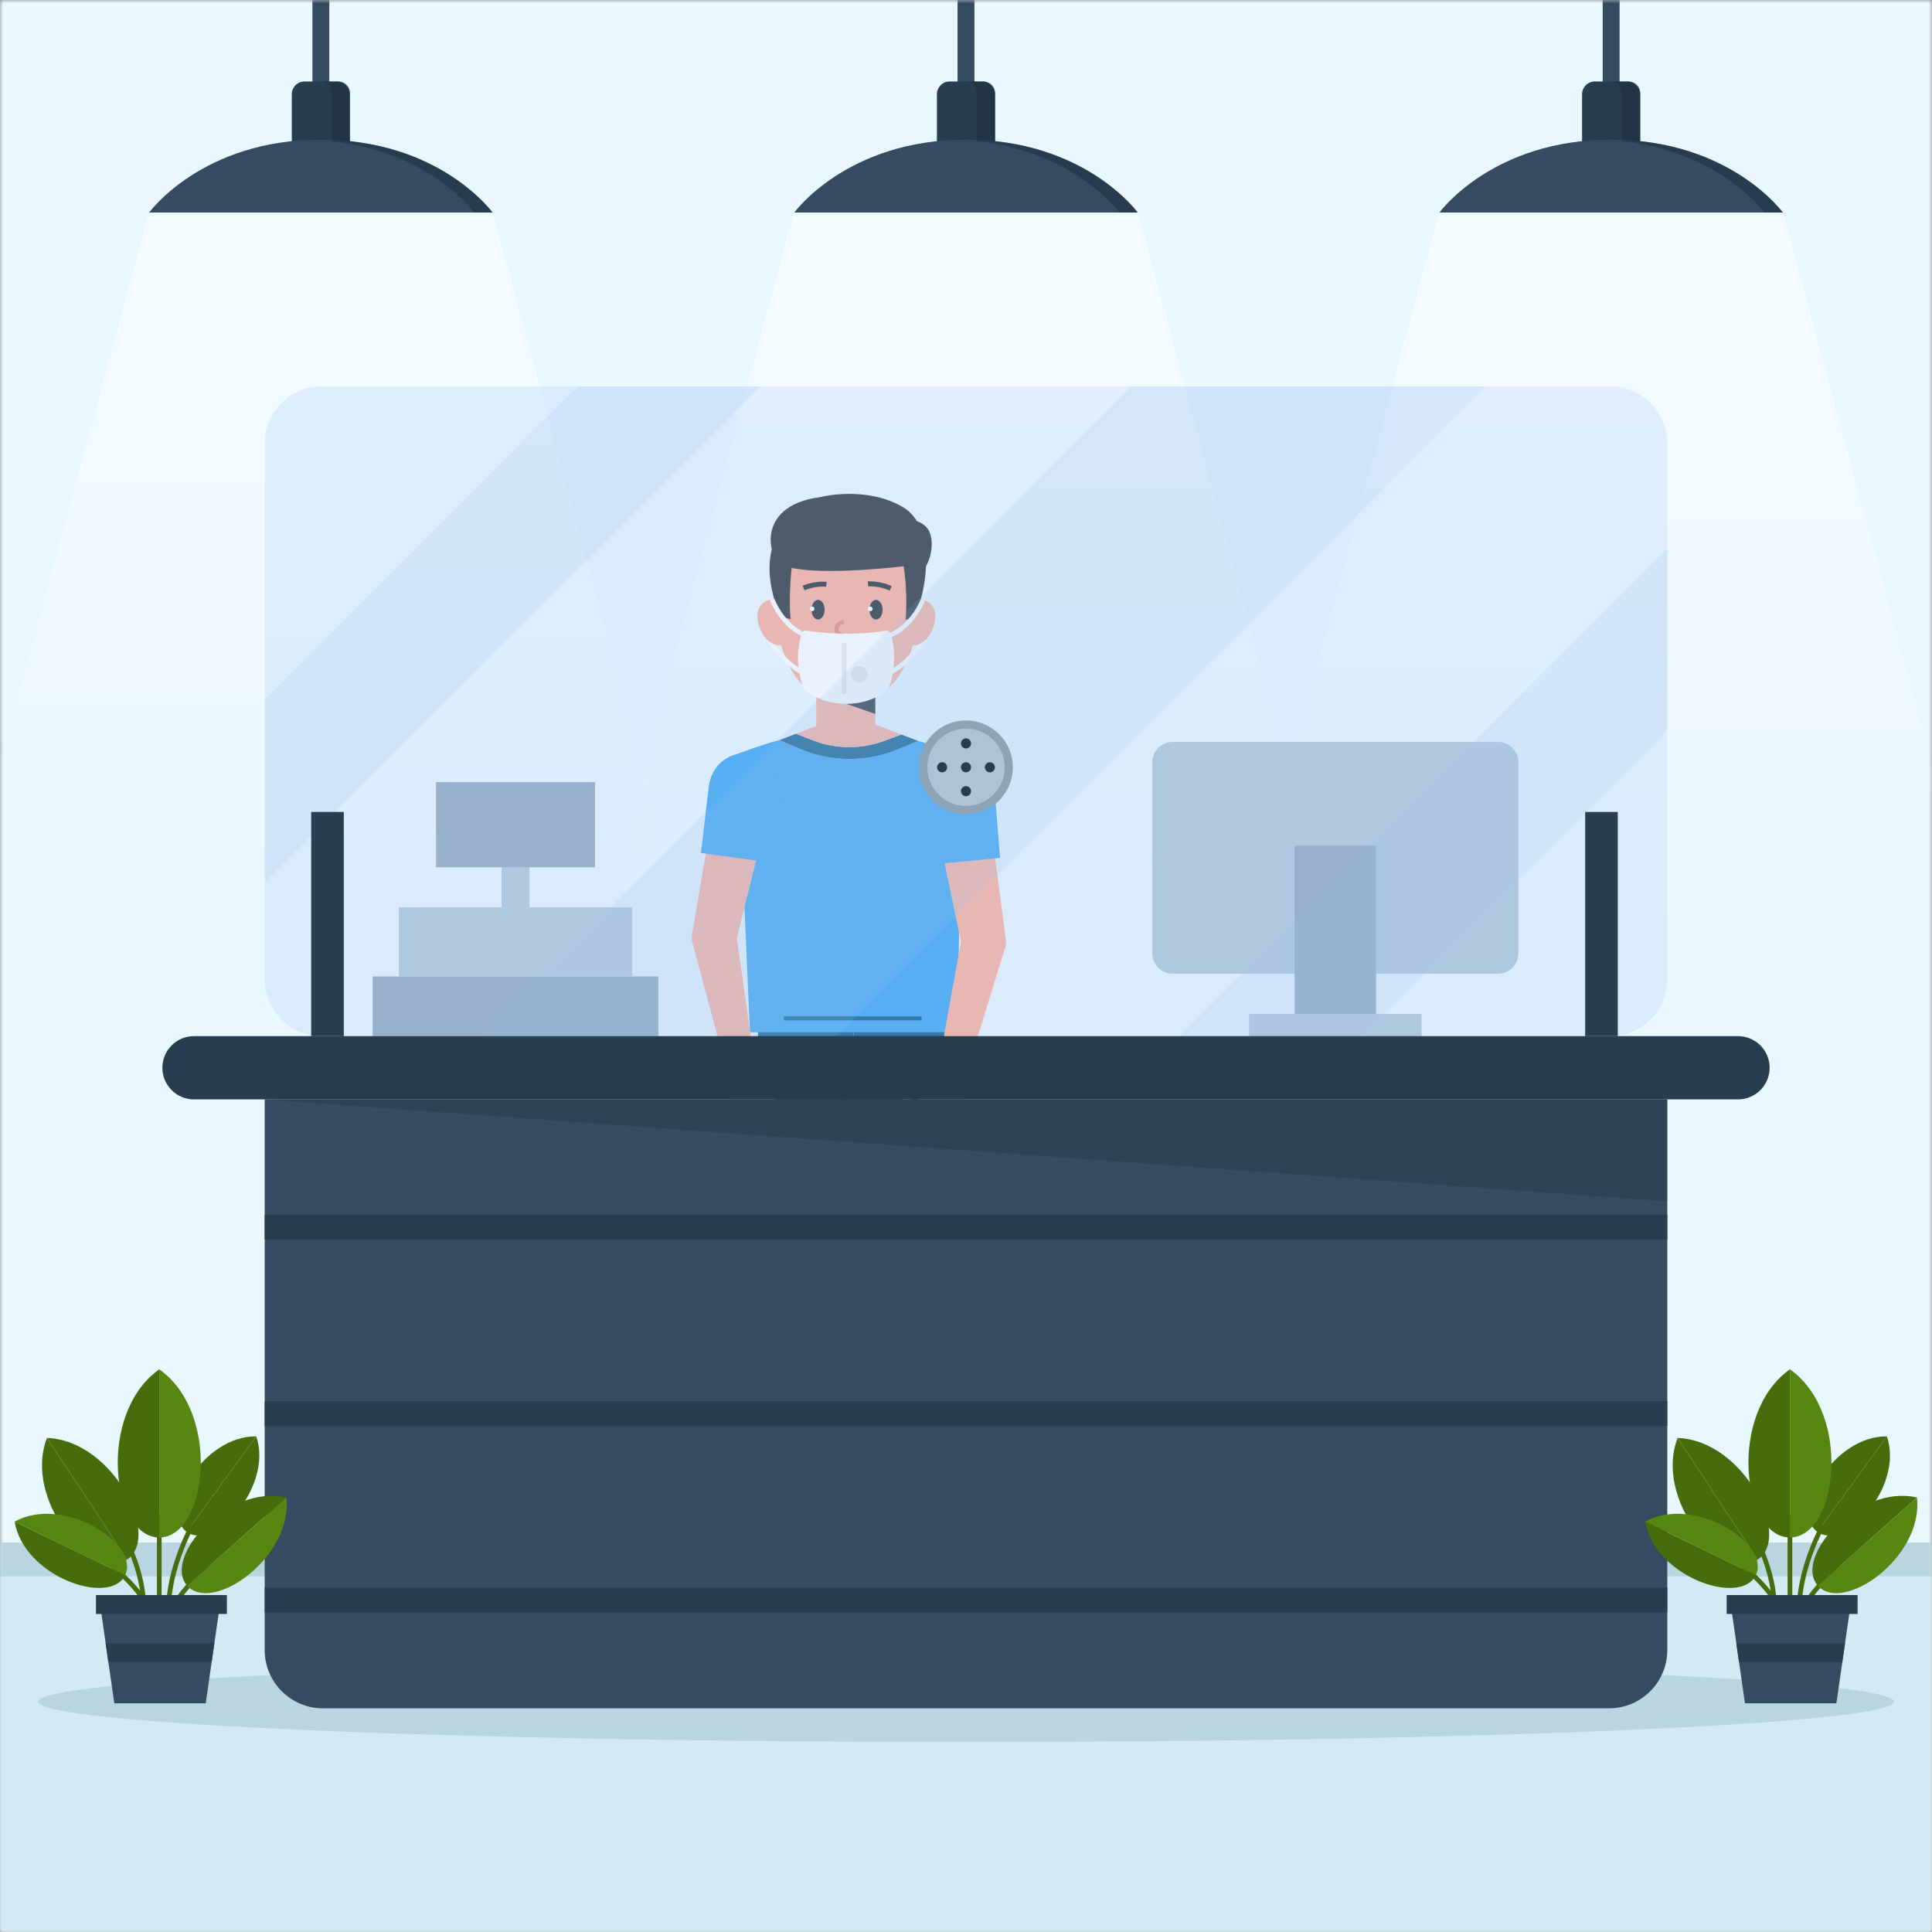 <svg width="300" height="300" viewBox="0 0 300 300" fill="none" xmlns="http://www.w3.org/2000/svg">
<rect x="0" y="0" width="300" height="300" fill="#808080" stroke="none"/>
<g clip-path="url(#clip0_802_30253)">
<mask id="mask0_802_30253" style="mask-type:luminance" maskUnits="userSpaceOnUse" x="0" y="0" width="300" height="300">
<path d="M300 0H0V300H300V0Z" fill="white"/>
</mask>
<g mask="url(#mask0_802_30253)">
<path d="M300 0H0V300H300V0Z" fill="#E9F7FF"/>
</g>
<mask id="mask1_802_30253" style="mask-type:luminance" maskUnits="userSpaceOnUse" x="0" y="0" width="300" height="300">
<path d="M300 0H0V300H300V0Z" fill="white"/>
</mask>
<g mask="url(#mask1_802_30253)">
<path d="M300 244.799H0V300H300V244.799Z" fill="#D3E9F4"/>
</g>
<mask id="mask2_802_30253" style="mask-type:luminance" maskUnits="userSpaceOnUse" x="0" y="0" width="300" height="300">
<path d="M300 0H0V300H300V0Z" fill="white"/>
</mask>
<g mask="url(#mask2_802_30253)">
<path d="M300 239.543H0V244.774H300V239.543Z" fill="#B8D5E0"/>
</g>
<mask id="mask3_802_30253" style="mask-type:luminance" maskUnits="userSpaceOnUse" x="0" y="0" width="300" height="300">
<path d="M300 0H0V300H300V0Z" fill="white"/>
</mask>
<g mask="url(#mask3_802_30253)">
<path d="M51.134 -24.623H48.512V15.09H51.134V-24.623Z" fill="#354B61"/>
<path d="M54.34 24.48H45.307V14.639C45.307 13.541 46.196 12.652 47.294 12.652H52.352C53.45 12.652 54.339 13.542 54.339 14.639L54.34 24.48Z" fill="#283D4F"/>
<path d="M49.823 21.685C31.329 21.685 23.157 33.011 23.157 33.011H49.823H76.49C76.49 33.011 68.318 21.685 49.823 21.685Z" fill="#354B61"/>
<g opacity="0.5">
<path d="M54.34 21.925V14.389C54.34 13.43 53.563 12.653 52.603 12.653H49.747C50.706 12.653 51.484 13.43 51.484 14.389V21.925C66.795 23.545 73.634 33.011 73.634 33.011H76.49C76.49 33.011 69.651 23.545 54.34 21.925Z" fill="#1B2E3D"/>
</g>
<path d="M76.49 33.011H49.823H23.157L-7.038 144.614H49.823H106.685L76.49 33.011Z" fill="url(#paint0_linear_802_30253)"/>
<path d="M251.487 -24.623H248.866V15.09H251.487V-24.623Z" fill="#354B61"/>
<path d="M254.693 24.48H245.66V14.639C245.66 13.541 246.55 12.652 247.647 12.652H252.706C253.803 12.652 254.692 13.542 254.692 14.639V24.48H254.693Z" fill="#283D4F"/>
<path d="M250.177 21.685C231.682 21.685 223.51 33.011 223.51 33.011H250.177H276.843C276.843 33.011 268.671 21.685 250.177 21.685Z" fill="#354B61"/>
<g opacity="0.5">
<path d="M254.693 21.925V14.389C254.693 13.43 253.915 12.653 252.956 12.653H250.1C251.059 12.653 251.837 13.43 251.837 14.389V21.925C267.148 23.545 273.987 33.011 273.987 33.011H276.843C276.843 33.011 270.004 23.545 254.693 21.925Z" fill="#1B2E3D"/>
</g>
<path d="M276.843 33.011H250.177H223.51L193.315 144.614H250.177H307.038L276.843 33.011Z" fill="url(#paint1_linear_802_30253)"/>
<path d="M151.31 -24.623H148.689V15.09H151.31V-24.623Z" fill="#354B61"/>
<path d="M154.516 24.48H145.484V14.639C145.484 13.541 146.373 12.652 147.47 12.652H152.529C153.626 12.652 154.516 13.542 154.516 14.639V24.48H154.516Z" fill="#283D4F"/>
<path d="M150 21.685C131.506 21.685 123.334 33.011 123.334 33.011H150H176.666C176.666 33.011 168.494 21.685 150 21.685Z" fill="#354B61"/>
<g opacity="0.5">
<path d="M154.516 21.925V14.389C154.516 13.43 153.739 12.653 152.78 12.653H149.924C150.883 12.653 151.661 13.43 151.661 14.389V21.925C166.972 23.545 173.811 33.011 173.811 33.011H176.667C176.667 33.011 169.828 23.545 154.516 21.925Z" fill="#1B2E3D"/>
</g>
<path d="M176.666 33.011H150H123.334L93.139 144.614H150H206.861L176.666 33.011Z" fill="url(#paint2_linear_802_30253)"/>
</g>
<path d="M150 270.498C229.576 270.498 294.086 267.698 294.086 264.244C294.086 260.789 229.576 257.989 150 257.989C70.424 257.989 5.914 260.789 5.914 264.244C5.914 267.698 70.424 270.498 150 270.498Z" fill="#B8D5E0"/>
<path d="M102.227 151.621H57.868V160.887H102.227V151.621Z" fill="#8CA4B6"/>
<path d="M98.155 140.898H61.941V151.621H98.155V140.898Z" fill="#ACC4D4"/>
<path d="M82.225 130.174H77.87V140.898H82.225V130.174Z" fill="#ACC4D4"/>
<path d="M92.387 121.448H67.708V134.668H92.387V121.448Z" fill="#8CA4B6"/>
<path d="M118.969 246.187L118.665 241.107H126.835L126.434 248.492H119.573L118.969 246.187Z" fill="#FFAD97"/>
<path d="M149.482 246.616L149.647 241.107H141.478L141.878 248.492H148.739L149.482 246.616Z" fill="#FFAD97"/>
<path d="M102.823 253.963C103.955 252.306 105.742 251.146 107.807 250.835C107.807 250.835 109.672 251.323 110.569 253.963H128.951V256.538H101.753C101.959 255.597 102.299 254.727 102.823 253.963Z" fill="white"/>
<path d="M129.268 256.855H101.359L101.443 256.47C101.672 255.427 102.038 254.549 102.561 253.784C103.762 252.027 105.657 250.838 107.76 250.522L107.824 250.512L107.887 250.528C107.968 250.549 109.825 251.064 110.792 253.646H129.269L129.268 256.855ZM102.156 256.221H128.635V254.28H110.342L110.269 254.065C109.519 251.862 108.093 251.266 107.783 251.16C105.882 251.466 104.173 252.55 103.084 254.142C102.673 254.743 102.367 255.427 102.156 256.221Z" fill="#222930"/>
<path d="M111.1 249.175C112.627 249.718 113.589 250.415 113.601 250.424L114.008 249.876C113.962 249.842 113.185 249.282 111.924 248.76L113.162 248.136C114.653 248.799 115.572 249.578 115.583 249.588L116.032 249.074C115.987 249.036 115.217 248.382 113.938 247.745L118.208 245.593C118.208 245.593 120.743 247.846 123.197 247.846C125.652 247.846 127.222 247.002 127.222 247.002L128.952 253.963H110.569C109.672 251.323 107.807 250.835 107.807 250.835L111.1 249.175Z" fill="#222930"/>
<path d="M113.601 250.424C113.589 250.415 112.627 249.719 111.1 249.176L111.924 248.76C113.185 249.282 113.962 249.842 114.008 249.876L113.601 250.424Z" fill="#FEFEFD"/>
<path d="M115.583 249.589C115.571 249.579 114.653 248.799 113.161 248.136L113.937 247.745C115.216 248.382 115.987 249.035 116.031 249.074L115.583 249.589Z" fill="#FEFEFD"/>
<path d="M147.062 250.835C151.811 250.835 154.345 253.963 154.345 253.963V256.538H141.245V253.687C141.245 253.687 143.486 250.835 147.062 250.835Z" fill="white"/>
<path d="M154.662 256.856H140.928V253.577L140.996 253.491C141.091 253.37 143.374 250.519 147.063 250.519C151.907 250.519 154.484 253.631 154.592 253.764L154.663 253.852V256.856H154.662ZM141.562 256.222H154.028V254.083C153.594 253.603 151.171 251.153 147.063 251.153C144.022 251.153 141.955 253.35 141.562 253.803V256.222Z" fill="#222930"/>
<path d="M141.772 246.616C141.772 246.616 143.893 245.594 145.616 245.594C147.34 245.594 149.482 246.616 149.482 246.616L150.338 249.675C153.354 251.774 154.345 253.964 154.345 253.964C154.345 253.964 151.811 250.836 147.063 250.836C143.486 250.836 141.245 253.688 141.245 253.688C141.461 251.827 141.855 250.155 141.855 250.155L141.772 246.616Z" fill="#222930"/>
<path d="M144.439 250.112C146.767 249.629 148.649 250.042 148.668 250.046L148.819 249.381C148.736 249.362 146.773 248.929 144.301 249.444L144.439 250.112Z" fill="#FEFEFD"/>
<path d="M144.268 248.492C146.164 248.022 147.697 248.432 147.713 248.436L147.894 247.778C147.825 247.759 146.171 247.316 144.103 247.83L144.268 248.492Z" fill="#FEFEFD"/>
<path d="M130.143 169.565L130.391 175.228L134.057 176.406L135.55 168.925L130.143 169.565Z" fill="#005783"/>
<path d="M147.322 158.128L152.187 243.671H140.144L132.53 170.523V158.128H147.322Z" fill="#005783"/>
<path d="M117.737 158.128L116.756 243.671H128.799L132.53 170.523V158.128H117.737Z" fill="#005783"/>
<path d="M150.043 117.555C147.607 116.622 144.778 115.617 142.586 115.063L142.585 115.061L142.582 115.062L139.384 116.371C134.42 118.403 128.952 118.346 124.025 116.208C123.064 115.791 122.061 115.356 121.048 114.916C118.855 115.469 116.024 116.475 113.587 117.409C110.697 118.516 109.354 121.841 110.662 124.645L115.324 134.639L116.461 160.289H148.685L149.111 133.059L152.968 124.79C154.277 121.987 152.933 118.662 150.043 117.555Z" fill="#309FF1"/>
<path d="M139.384 116.372L142.585 115.062L139.962 114.054L137.3 115.043C133.697 116.381 129.729 116.343 126.154 114.936C125.335 114.614 124.476 114.276 123.611 113.935L121.048 114.918C122.062 115.358 123.064 115.793 124.025 116.21C128.953 118.347 134.42 118.404 139.384 116.372Z" fill="#005783"/>
<path d="M137.3 115.043L139.963 114.054L131.637 110.857L123.611 113.934C124.476 114.275 125.336 114.614 126.154 114.936C129.73 116.343 133.697 116.381 137.3 115.043Z" fill="#FFAD97"/>
<path d="M128.317 174.173L128.123 174.776L134.731 176.899L134.925 176.295L128.317 174.173Z" fill="#222930"/>
<path d="M120.78 162.094L118.775 170.29L119.391 170.44L121.396 162.244L120.78 162.094Z" fill="#222930"/>
<path d="M143.411 162.099L142.795 162.249L144.797 170.445L145.413 170.294L143.411 162.099Z" fill="#222930"/>
<path d="M132.514 172.916L130.637 171.468L130.025 163.358L130.658 163.311L131.248 171.139L132.902 172.414L132.514 172.916Z" fill="#222930"/>
<path d="M143.111 157.811H121.711V158.445H143.111V157.811Z" fill="#005783"/>
<path d="M115.287 238.17L130.183 237.903L129.783 244.311L115.988 244.11L115.287 238.17Z" fill="#81C7E2"/>
<path d="M152.891 238.17L138.688 237.903L139.069 244.311L152.222 244.11L152.891 238.17Z" fill="#81C7E2"/>
<path d="M135.909 103.296H126.749V113.222H135.909V103.296Z" fill="#FFAD97"/>
<path d="M135.909 110.857V105.661L131.09 109.176L135.909 110.857Z" fill="#222930"/>
<path d="M131.624 109.276C134.364 109.276 138.067 107.973 140.169 103.983C144.743 95.299 144.707 81.51 131.624 81.51C118.639 81.51 118.27 95.096 122.755 103.79C124.865 107.879 128.805 109.276 131.624 109.276Z" fill="#FFAD97"/>
<path d="M141.763 100.155C142.442 100.252 143.441 99.818 144.104 98.903C145.546 96.912 146.025 93.492 142.781 93.028C139.562 92.568 138.989 95.924 139.793 98.239C140.171 99.328 141.064 100.055 141.763 100.155Z" fill="#FFAD97"/>
<path d="M121.086 100.155C120.407 100.252 119.408 99.818 118.745 98.903C117.304 96.912 116.824 93.492 120.068 93.028C123.288 92.568 123.861 95.924 123.056 98.239C122.678 99.328 121.785 100.055 121.086 100.155Z" fill="#FFAD97"/>
<path d="M131.598 99.073C130.836 99.055 129.546 98.749 129.546 97.714C129.546 96.698 130.503 96.322 131.009 96.265L131.08 96.895L131.045 96.58L131.081 96.895C131.045 96.899 130.18 97.012 130.18 97.714C130.18 98.372 131.599 98.438 131.613 98.438L131.598 99.073Z" fill="#EA8673"/>
<path d="M136.028 96.198C136.593 96.198 137.051 95.514 137.051 94.671C137.051 93.828 136.593 93.144 136.028 93.144C135.463 93.144 135.005 93.828 135.005 94.671C135.005 95.514 135.463 96.198 136.028 96.198Z" fill="#222930"/>
<path d="M128.049 94.671C128.049 95.515 127.591 96.198 127.026 96.198C126.461 96.198 126.003 95.514 126.003 94.671C126.003 93.828 126.461 93.144 127.026 93.144C127.591 93.144 128.049 93.827 128.049 94.671Z" fill="#222930"/>
<path d="M126.472 94.539C126.472 94.741 126.308 94.905 126.106 94.905C125.903 94.905 125.74 94.741 125.74 94.539C125.74 94.337 125.903 94.173 126.106 94.173C126.308 94.173 126.472 94.337 126.472 94.539Z" fill="white"/>
<path d="M135.492 94.539C135.492 94.741 135.328 94.905 135.126 94.905C134.924 94.905 134.76 94.741 134.76 94.539C134.76 94.337 134.924 94.173 135.126 94.173C135.328 94.173 135.492 94.337 135.492 94.539Z" fill="white"/>
<path d="M138.141 91.718C136.513 90.933 134.827 91.052 134.81 91.053L134.749 90.286C134.826 90.279 136.654 90.146 138.475 91.024L138.141 91.718Z" fill="#222930"/>
<path d="M124.935 91.669L124.622 90.966C126.469 90.144 128.291 90.332 128.369 90.341L128.284 91.106C128.268 91.105 126.586 90.934 124.935 91.669Z" fill="#222930"/>
<path d="M128.756 101.958H134.33C134.33 101.958 133.69 103.984 131.543 103.984C129.364 103.984 128.756 101.958 128.756 101.958Z" fill="#222930"/>
<path d="M122.965 87.927C122.965 87.927 122.402 92.224 122.767 96.151L121.245 95.738C121.245 95.738 117.745 88.806 120.637 83.202L122.965 87.927Z" fill="#222930"/>
<path d="M143.92 81.942C143.456 81.411 142.904 81.104 142.377 80.926C141.815 80.009 141.066 79.23 140.077 78.669C134.267 75.371 127.336 77.198 127.336 77.198C116.81 78.547 119.341 87.623 122.024 88.159C122.591 88.273 122.682 88.125 122.682 88.125C128.137 89.427 140.314 87.926 140.314 87.926C141.004 92.099 140.62 96.267 140.62 96.267L142.034 95.737C142.759 94.294 143.655 91.159 143.795 87.901C144.805 86.206 145.075 83.265 143.92 81.942Z" fill="#222930"/>
<path d="M116.509 163.901L112.916 165.049L113.27 172.532L118.398 174.212L120.4 171.83L119.834 166.19L116.509 163.901Z" fill="#FFAD97"/>
<path d="M118.17 165.045L119.834 166.19C120.521 166.69 121.088 167.336 121.496 168.082L122.578 170.062C122.699 170.282 122.569 170.557 122.321 170.602C121.787 170.701 121.238 170.527 120.86 170.137L118.169 167.39L118.17 165.045Z" fill="#FFAD97"/>
<path d="M120.4 171.83L121.999 176.833C122.141 177.278 121.895 177.755 121.449 177.898C121.018 178.036 120.556 177.811 120.397 177.388L118.477 172.262L119.236 171.414L120.4 171.83Z" fill="#FFAD97"/>
<path d="M119.091 179.027C118.584 179.15 118.077 178.829 117.97 178.318L116.827 172.847L117.578 172.104L118.686 172.821L119.777 177.936C119.882 178.426 119.578 178.91 119.091 179.027Z" fill="#FFAD97"/>
<path d="M116.188 178.355C115.737 178.346 115.369 177.992 115.342 177.542L115.057 172.749L116.08 172.22L116.827 172.847L117.068 177.446C117.095 177.947 116.69 178.365 116.188 178.355Z" fill="#FFAD97"/>
<path d="M113.878 176.429C113.537 176.388 113.281 176.099 113.279 175.756L113.271 172.532L114.154 172.007L115.057 172.749L114.632 175.847C114.582 176.215 114.246 176.474 113.878 176.429Z" fill="#FFAD97"/>
<path d="M107.759 146.446C107.306 144.733 108.325 142.953 110.032 142.478C110.318 142.398 110.614 142.357 110.908 142.357C112.523 142.357 113.908 143.566 114.128 145.17L117.098 166.089L113.257 166.968L107.759 146.446Z" fill="#FFAD97"/>
<path d="M110.908 142.568C112.384 142.568 113.707 143.654 113.918 145.198L116.861 165.926L113.408 166.716L107.962 146.39C107.536 144.781 108.484 143.128 110.087 142.681C110.363 142.605 110.638 142.568 110.908 142.568ZM110.908 142.146C110.594 142.146 110.28 142.189 109.975 142.274C108.158 142.781 107.072 144.676 107.554 146.499L113 166.826L113.106 167.219L113.503 167.129L116.956 166.339L117.335 166.252L117.28 165.868L114.337 145.139C114.103 143.434 112.628 142.146 110.908 142.146Z" fill="#FFAD97"/>
<path d="M110.885 148.819C110.62 148.819 110.353 148.786 110.092 148.72C108.464 148.31 107.41 146.693 107.692 145.038C108.6 139.697 110.812 126.669 111.738 121.045C112.072 119.018 113.804 117.547 115.856 117.547C116.026 117.547 116.198 117.558 116.368 117.578C117.524 117.719 118.54 118.314 119.229 119.251C119.918 120.189 120.182 121.336 119.972 122.481L114.025 146.362C113.665 147.81 112.374 148.819 110.885 148.819Z" fill="#FFAD97"/>
<path d="M115.856 117.758C116.017 117.758 116.179 117.768 116.342 117.788C118.61 118.065 120.176 120.196 119.764 122.443L113.819 146.312C113.477 147.688 112.242 148.607 110.885 148.607C110.641 148.607 110.392 148.577 110.144 148.515C108.613 148.129 107.635 146.63 107.9 145.073C108.86 139.426 111.035 126.614 111.946 121.08C112.265 119.144 113.941 117.758 115.856 117.758ZM115.856 117.335C113.7 117.335 111.88 118.882 111.529 121.012C110.608 126.603 108.393 139.652 107.483 145.003C107.184 146.765 108.307 148.488 110.041 148.925C110.318 148.994 110.602 149.03 110.885 149.03C112.471 149.03 113.846 147.954 114.23 146.414L120.174 122.545L120.177 122.533L120.179 122.519C120.4 121.316 120.123 120.112 119.399 119.126C118.675 118.141 117.607 117.516 116.393 117.368C116.216 117.347 116.035 117.335 115.856 117.335Z" fill="#FFAD97"/>
<path d="M121.255 122.932C121.246 119.609 118.718 116.934 115.608 116.958C112.849 116.979 110.563 119.119 110.088 121.922L110.084 121.921L108.844 132.451L118.225 133.728L121.004 124.731C121.168 124.162 121.256 123.558 121.255 122.932Z" fill="#309FF1"/>
<path d="M146.435 164.346L149.982 165.629L149.345 173.093L144.157 174.578L142.247 172.122L143.026 166.508L146.435 164.346Z" fill="#FFAD97"/>
<path d="M144.732 165.426L143.026 166.508C142.321 166.981 141.729 167.605 141.293 168.335L140.137 170.273C140.008 170.488 140.128 170.767 140.372 170.822C140.903 170.941 141.457 170.788 141.85 170.412L144.643 167.769L144.732 165.426Z" fill="#FFAD97"/>
<path d="M142.247 172.122L140.461 177.061C140.301 177.501 140.529 177.987 140.969 178.146C141.394 178.3 141.865 178.094 142.04 177.677L144.152 172.627L143.425 171.75L142.247 172.122Z" fill="#FFAD97"/>
<path d="M143.283 179.364C143.785 179.505 144.304 179.204 144.43 178.698L145.779 173.274L145.056 172.503L143.921 173.178L142.637 178.248C142.515 178.733 142.801 179.228 143.283 179.364Z" fill="#FFAD97"/>
<path d="M146.209 178.802C146.66 178.81 147.042 178.47 147.086 178.021L147.551 173.242L146.549 172.675L145.779 173.274L145.364 177.86C145.319 178.359 145.708 178.792 146.209 178.802Z" fill="#FFAD97"/>
<path d="M148.591 176.964C148.933 176.936 149.2 176.657 149.215 176.314L149.345 173.093L148.483 172.536L147.552 173.242L147.859 176.354C147.895 176.723 148.221 176.995 148.591 176.964Z" fill="#FFAD97"/>
<path d="M145.763 166.51L149.522 145.716C149.797 144.158 151.144 143.026 152.725 143.026C153.061 143.026 153.395 143.079 153.718 143.182C155.405 143.722 156.356 145.539 155.839 147.232L149.568 167.533L145.763 166.51Z" fill="#FFAD97"/>
<path d="M152.725 143.238C153.032 143.238 153.344 143.285 153.654 143.384C155.24 143.891 156.124 145.579 155.638 147.171L149.427 167.276L146.006 166.357L149.731 145.754C149.994 144.259 151.294 143.238 152.725 143.238ZM152.725 142.815C151.041 142.815 149.606 144.02 149.314 145.681L145.59 166.281L145.521 166.663L145.897 166.764L149.317 167.684L149.711 167.789L149.831 167.4L156.041 147.295C156.593 145.489 155.579 143.555 153.783 142.98C153.438 142.871 153.082 142.815 152.725 142.815Z" fill="#FFAD97"/>
<path d="M152.746 149.489C151.224 149.489 149.893 148.406 149.581 146.914L144.543 122.838C144.374 121.673 144.681 120.537 145.405 119.626C146.129 118.714 147.167 118.159 148.327 118.061C148.445 118.052 148.564 118.046 148.681 118.046C150.78 118.046 152.56 119.618 152.823 121.702C153.532 127.328 155.252 140.449 155.959 145.83C156.178 147.494 155.063 149.07 153.421 149.419C153.199 149.465 152.972 149.489 152.746 149.489Z" fill="#FFAD97"/>
<path d="M148.681 118.258C150.661 118.258 152.362 119.73 152.614 121.728C153.315 127.292 155.004 140.178 155.75 145.857C155.956 147.423 154.922 148.884 153.377 149.211C153.166 149.256 152.954 149.278 152.747 149.278C151.345 149.278 150.087 148.298 149.788 146.871L144.751 122.795C144.423 120.534 146.068 118.464 148.346 118.272C148.457 118.263 148.57 118.258 148.681 118.258ZM148.681 117.835C148.558 117.835 148.432 117.84 148.309 117.851C147.091 117.953 146 118.536 145.24 119.494C144.479 120.452 144.156 121.645 144.331 122.855L144.333 122.868L144.335 122.881L149.373 146.957C149.705 148.547 151.124 149.7 152.746 149.7C152.986 149.7 153.227 149.675 153.464 149.625C155.213 149.254 156.401 147.575 156.168 145.802C155.461 140.421 153.741 127.299 153.032 121.675C152.757 119.486 150.886 117.835 148.681 117.835Z" fill="#FFAD97"/>
<path d="M143.242 123.226C143.376 119.905 146.003 117.328 149.11 117.47C151.867 117.595 154.07 119.82 154.439 122.639L154.443 122.638L155.284 133.207L145.861 134.128L143.425 125.034C143.282 124.459 143.216 123.852 143.242 123.226Z" fill="#309FF1"/>
<path d="M124.502 98.353C124.11 99.523 123.358 102.628 124.653 106.617C124.681 106.704 124.726 106.783 124.788 106.851C125.224 107.331 127.222 109.245 131.329 109.274V109.277C131.348 109.277 131.364 109.276 131.383 109.276C131.401 109.276 131.417 109.277 131.436 109.277V109.274C135.544 109.246 137.542 107.331 137.978 106.851C138.04 106.783 138.084 106.704 138.113 106.617C139.408 102.628 138.655 99.523 138.263 98.353C138.164 98.059 137.869 97.886 137.564 97.936C132.059 98.836 126.793 98.176 125.191 97.93C124.885 97.883 124.6 98.062 124.502 98.353Z" fill="white"/>
<path d="M126.062 105.612C125.842 105.522 120.64 103.351 118.582 98.298L119.239 98.031C121.183 102.801 126.279 104.934 126.33 104.955L126.062 105.612Z" fill="white"/>
<path d="M119.543 93.14C116.886 93.886 117.388 97.028 118.745 98.903C119.408 99.818 120.407 100.251 121.086 100.155C121.785 100.055 122.678 99.327 123.056 98.239C123.087 98.151 123.111 98.06 123.137 97.97C121.019 96.399 119.956 94.206 119.543 93.14Z" fill="#FFAD97"/>
<path d="M123.309 97.2C121.591 95.812 120.668 93.989 120.265 93.014C120.199 93.02 120.137 93.019 120.068 93.028C119.879 93.055 119.707 93.094 119.543 93.14C119.956 94.206 121.018 96.4 123.137 97.97C123.96 98.579 124.935 99.099 126.103 99.415L126.289 98.73C125.101 98.408 124.118 97.853 123.309 97.2Z" fill="white"/>
<path d="M142.961 93.066C142.522 94.121 141.497 96.074 139.586 97.46C138.847 97.997 137.983 98.452 136.958 98.729L137.144 99.414C138.16 99.14 139.031 98.712 139.783 98.205C142.045 96.681 143.187 94.427 143.653 93.264C143.446 93.181 143.216 93.114 142.961 93.066Z" fill="white"/>
<path d="M136.806 105.612L136.537 104.955C136.588 104.934 141.685 102.801 143.628 98.031L144.286 98.298C142.228 103.351 137.026 105.522 136.806 105.612Z" fill="white"/>
<path d="M143.653 93.265C143.187 94.427 142.044 96.681 139.783 98.206C139.787 98.216 139.789 98.228 139.793 98.239C140.172 99.328 141.065 100.055 141.764 100.154C142.443 100.252 143.442 99.818 144.104 98.903C145.398 97.115 145.907 94.183 143.653 93.265Z" fill="#FFAD97"/>
<path d="M131.445 99.846H130.735V107.74H131.445V99.846Z" fill="#EAEAEA"/>
<path d="M132.136 104.725C132.136 104.015 132.711 103.44 133.42 103.44C134.13 103.44 134.705 104.015 134.705 104.725C134.705 105.434 134.129 106.009 133.42 106.009C132.711 106.009 132.136 105.434 132.136 104.725Z" fill="#EAEAEA"/>
<path d="M232.606 151.193H182.089C180.339 151.193 178.921 149.774 178.921 148.024V118.376C178.921 116.625 180.339 115.207 182.089 115.207H232.606C234.356 115.207 235.774 116.626 235.774 118.376V148.024C235.774 149.774 234.356 151.193 232.606 151.193Z" fill="#ACC4D4"/>
<path d="M213.673 131.311H201.021V157.437H213.673V131.311Z" fill="#8CA4B6"/>
<path d="M220.739 157.437H193.955V160.888H220.739V157.437Z" fill="#ACC4D4"/>
<path opacity="0.3" d="M250.047 59.995H49.953C45.065 59.995 41.103 63.958 41.103 68.845V152.037C41.103 156.925 45.065 160.887 49.953 160.887H250.047C254.935 160.887 258.897 156.925 258.897 152.037V68.846C258.897 63.958 254.935 59.995 250.047 59.995Z" fill="#B3CFF6"/>
<g opacity="0.5">
<path opacity="0.3" d="M89.77 59.995L41.103 108.663V136.982L118.09 59.995H89.77Z" fill="#92BAEA"/>
<path opacity="0.3" d="M175.666 59.995L74.773 160.888H129.859L230.752 59.995H175.666Z" fill="#92BAEA"/>
<path opacity="0.3" d="M258.897 85.147L183.157 160.887H211.476L258.897 113.466V85.147Z" fill="#92BAEA"/>
</g>
<path d="M249.85 265.266H50.15C45.154 265.266 41.103 261.215 41.103 256.218V170.715H258.898V256.218C258.897 261.215 254.846 265.266 249.85 265.266Z" fill="#354B61"/>
<path d="M269.873 160.888H30.127C27.413 160.888 25.213 163.088 25.213 165.802C25.213 168.515 27.413 170.716 30.127 170.716H269.873C272.587 170.716 274.787 168.515 274.787 165.802C274.787 163.088 272.587 160.888 269.873 160.888Z" fill="#283D4F"/>
<path d="M258.898 217.551H41.103V221.433H258.898V217.551Z" fill="#283D4F"/>
<path d="M258.898 246.499H41.103V250.38H258.898V246.499Z" fill="#283D4F"/>
<path d="M258.898 188.604H41.103V192.486H258.898V188.604Z" fill="#283D4F"/>
<path opacity="0.3" d="M41.103 170.715L258.897 186.545V170.715H41.103Z" fill="#1E313F"/>
<path d="M53.386 126.081H48.323V160.888H53.386V126.081Z" fill="#283D4F"/>
<path d="M251.207 126.081H246.144V160.888H251.207V126.081Z" fill="#283D4F"/>
<path d="M152.802 125.864C156.51 124.314 158.261 120.052 156.711 116.344C155.162 112.636 150.9 110.886 147.192 112.435C143.484 113.984 141.733 118.246 143.283 121.955C144.832 125.663 149.094 127.413 152.802 125.864Z" fill="#8CA4B6"/>
<path d="M150 125.15C153.317 125.15 156.005 122.461 156.005 119.145C156.005 115.828 153.317 113.139 150 113.139C146.683 113.139 143.995 115.828 143.995 119.145C143.995 122.461 146.683 125.15 150 125.15Z" fill="#ACC4D4"/>
<path d="M149.216 119.144C149.216 118.712 149.567 118.361 150 118.361C150.433 118.361 150.784 118.712 150.784 119.144C150.784 119.577 150.433 119.928 150 119.928C149.567 119.929 149.216 119.578 149.216 119.144Z" fill="#283D4F"/>
<path d="M150 116.221C150.433 116.221 150.784 115.871 150.784 115.438C150.784 115.005 150.433 114.654 150 114.654C149.567 114.654 149.216 115.005 149.216 115.438C149.216 115.871 149.567 116.221 150 116.221Z" fill="#283D4F"/>
<path d="M149.216 122.852C149.216 122.419 149.567 122.068 150 122.068C150.433 122.068 150.784 122.419 150.784 122.852C150.784 123.285 150.433 123.636 150 123.636C149.567 123.636 149.216 123.285 149.216 122.852Z" fill="#283D4F"/>
<path d="M153.707 118.361C154.14 118.361 154.491 118.712 154.491 119.144C154.491 119.577 154.14 119.928 153.707 119.928C153.275 119.928 152.924 119.577 152.924 119.144C152.923 118.712 153.274 118.361 153.707 118.361Z" fill="#283D4F"/>
<path d="M146.293 118.361C146.726 118.361 147.076 118.712 147.076 119.144C147.076 119.577 146.725 119.928 146.293 119.928C145.86 119.928 145.509 119.577 145.509 119.144C145.509 118.712 145.86 118.361 146.293 118.361Z" fill="#283D4F"/>
<path d="M28.977 237.858C24.774 234.789 31.441 222.919 39.793 223.045L28.977 237.858Z" fill="#466C0C"/>
<path d="M28.977 237.858C33.18 240.927 42.456 230.962 39.793 223.045L28.977 237.858Z" fill="#466C0C"/>
<path d="M19.733 242.159C14.379 245.689 3.548 232.877 7.292 223.289L19.733 242.159Z" fill="#466C0C"/>
<path d="M19.733 242.159C25.088 238.628 17.581 223.625 7.292 223.289L19.733 242.159Z" fill="#466C0C"/>
<path d="M25.097 235.062H24.369V254.093H25.097V235.062Z" fill="#466C0C"/>
<path d="M25.959 252.202L25.259 251.998C25.313 251.814 26.636 247.417 32.26 242.902L32.716 243.471C27.286 247.83 25.972 252.159 25.959 252.202Z" fill="#466C0C"/>
<path d="M23.932 252.202C23.919 252.159 22.604 247.83 17.174 243.472L17.63 242.903C23.254 247.418 24.577 251.815 24.631 251.999L23.932 252.202Z" fill="#466C0C"/>
<path d="M22.513 252.221L21.802 252.061C21.812 252.017 22.748 247.591 20.092 241.154L20.765 240.876C23.517 247.543 22.556 252.032 22.513 252.221Z" fill="#466C0C"/>
<path d="M25.888 251.709C25.846 251.469 24.906 245.727 29.438 236.804L30.088 237.134C25.676 245.819 26.596 251.527 26.606 251.584L25.888 251.709Z" fill="#466C0C"/>
<path d="M24.733 238.736C17.325 238.736 15.026 219.494 24.733 212.629V238.736Z" fill="#466C0C"/>
<path d="M24.733 238.736C32.141 238.736 34.441 219.494 24.733 212.629V238.736Z" fill="#578711"/>
<path d="M29.071 246.23C25.184 241.863 35.319 230.414 44.458 232.533L29.071 246.23Z" fill="#466C0C"/>
<path d="M29.071 246.23C32.957 250.596 45.504 241.857 44.458 232.534L29.071 246.23Z" fill="#578711"/>
<path d="M19.429 244.599C17.066 249.468 3.687 244.842 2.272 236.272L19.429 244.599Z" fill="#466C0C"/>
<path d="M19.429 244.599C21.791 239.731 9.88 232.083 2.272 236.272L19.429 244.599Z" fill="#578711"/>
<path d="M24.847 250.08H15.674L17.749 264.489H24.847H31.945L34.019 250.08H24.847Z" fill="#354B61"/>
<path d="M35.235 247.684H14.905V250.616H35.235V247.684Z" fill="#283D4F"/>
<path d="M16.404 255.147L16.826 258.08H32.867L33.289 255.147H16.404Z" fill="#283D4F"/>
<path d="M282.187 237.858C277.984 234.789 284.651 222.919 293.002 223.045L282.187 237.858Z" fill="#466C0C"/>
<path d="M282.187 237.858C286.39 240.927 295.666 230.962 293.002 223.045L282.187 237.858Z" fill="#466C0C"/>
<path d="M272.942 242.159C267.588 245.689 256.757 232.877 260.501 223.289L272.942 242.159Z" fill="#466C0C"/>
<path d="M272.942 242.159C278.297 238.628 270.79 223.625 260.501 223.289L272.942 242.159Z" fill="#466C0C"/>
<path d="M278.306 235.062H277.578V254.093H278.306V235.062Z" fill="#466C0C"/>
<path d="M279.168 252.202L278.468 251.998C278.522 251.814 279.845 247.417 285.469 242.902L285.925 243.471C280.495 247.83 279.181 252.159 279.168 252.202Z" fill="#466C0C"/>
<path d="M277.141 252.202C277.128 252.159 275.814 247.83 270.383 243.472L270.839 242.903C276.464 247.418 277.786 251.815 277.84 251.999L277.141 252.202Z" fill="#466C0C"/>
<path d="M275.723 252.221L275.012 252.061C275.021 252.017 275.958 247.591 273.302 241.154L273.975 240.876C276.726 247.543 275.765 252.032 275.723 252.221Z" fill="#466C0C"/>
<path d="M279.097 251.709C279.055 251.469 278.115 245.727 282.647 236.804L283.297 237.134C278.885 245.819 279.805 251.527 279.815 251.584L279.097 251.709Z" fill="#466C0C"/>
<path d="M277.942 238.736C270.534 238.736 268.235 219.494 277.942 212.629V238.736Z" fill="#466C0C"/>
<path d="M277.942 238.736C285.35 238.736 287.65 219.494 277.942 212.629V238.736Z" fill="#578711"/>
<path d="M282.28 246.23C278.393 241.863 288.528 230.414 297.667 232.533L282.28 246.23Z" fill="#466C0C"/>
<path d="M282.28 246.23C286.166 250.596 298.713 241.857 297.667 232.534L282.28 246.23Z" fill="#578711"/>
<path d="M272.638 244.599C270.275 249.468 256.896 244.842 255.481 236.272L272.638 244.599Z" fill="#466C0C"/>
<path d="M272.638 244.599C275 239.731 263.089 232.083 255.481 236.272L272.638 244.599Z" fill="#578711"/>
<path d="M278.056 250.08H268.884L270.958 264.489H278.056H285.154L287.228 250.08H278.056Z" fill="#354B61"/>
<path d="M288.445 247.684H268.115V250.616H288.445V247.684Z" fill="#283D4F"/>
<path d="M269.613 255.147L270.035 258.08H286.076L286.499 255.147H269.613Z" fill="#283D4F"/>
</g>
<defs>
<linearGradient id="paint0_linear_802_30253" x1="49.824" y1="33.011" x2="49.824" y2="144.614" gradientUnits="userSpaceOnUse">
<stop stop-color="white" stop-opacity="0.5"/>
<stop offset="1" stop-color="white" stop-opacity="0"/>
</linearGradient>
<linearGradient id="paint1_linear_802_30253" x1="250.177" y1="41.751" x2="250.177" y2="146.661" gradientUnits="userSpaceOnUse">
<stop stop-color="white" stop-opacity="0.5"/>
<stop offset="1" stop-color="white" stop-opacity="0"/>
</linearGradient>
<linearGradient id="paint2_linear_802_30253" x1="150" y1="41.751" x2="150" y2="146.661" gradientUnits="userSpaceOnUse">
<stop stop-color="white" stop-opacity="0.5"/>
<stop offset="1" stop-color="white" stop-opacity="0"/>
</linearGradient>
<clipPath id="clip0_802_30253">
<rect width="300" height="300" fill="white"/>
</clipPath>
</defs>
</svg>
